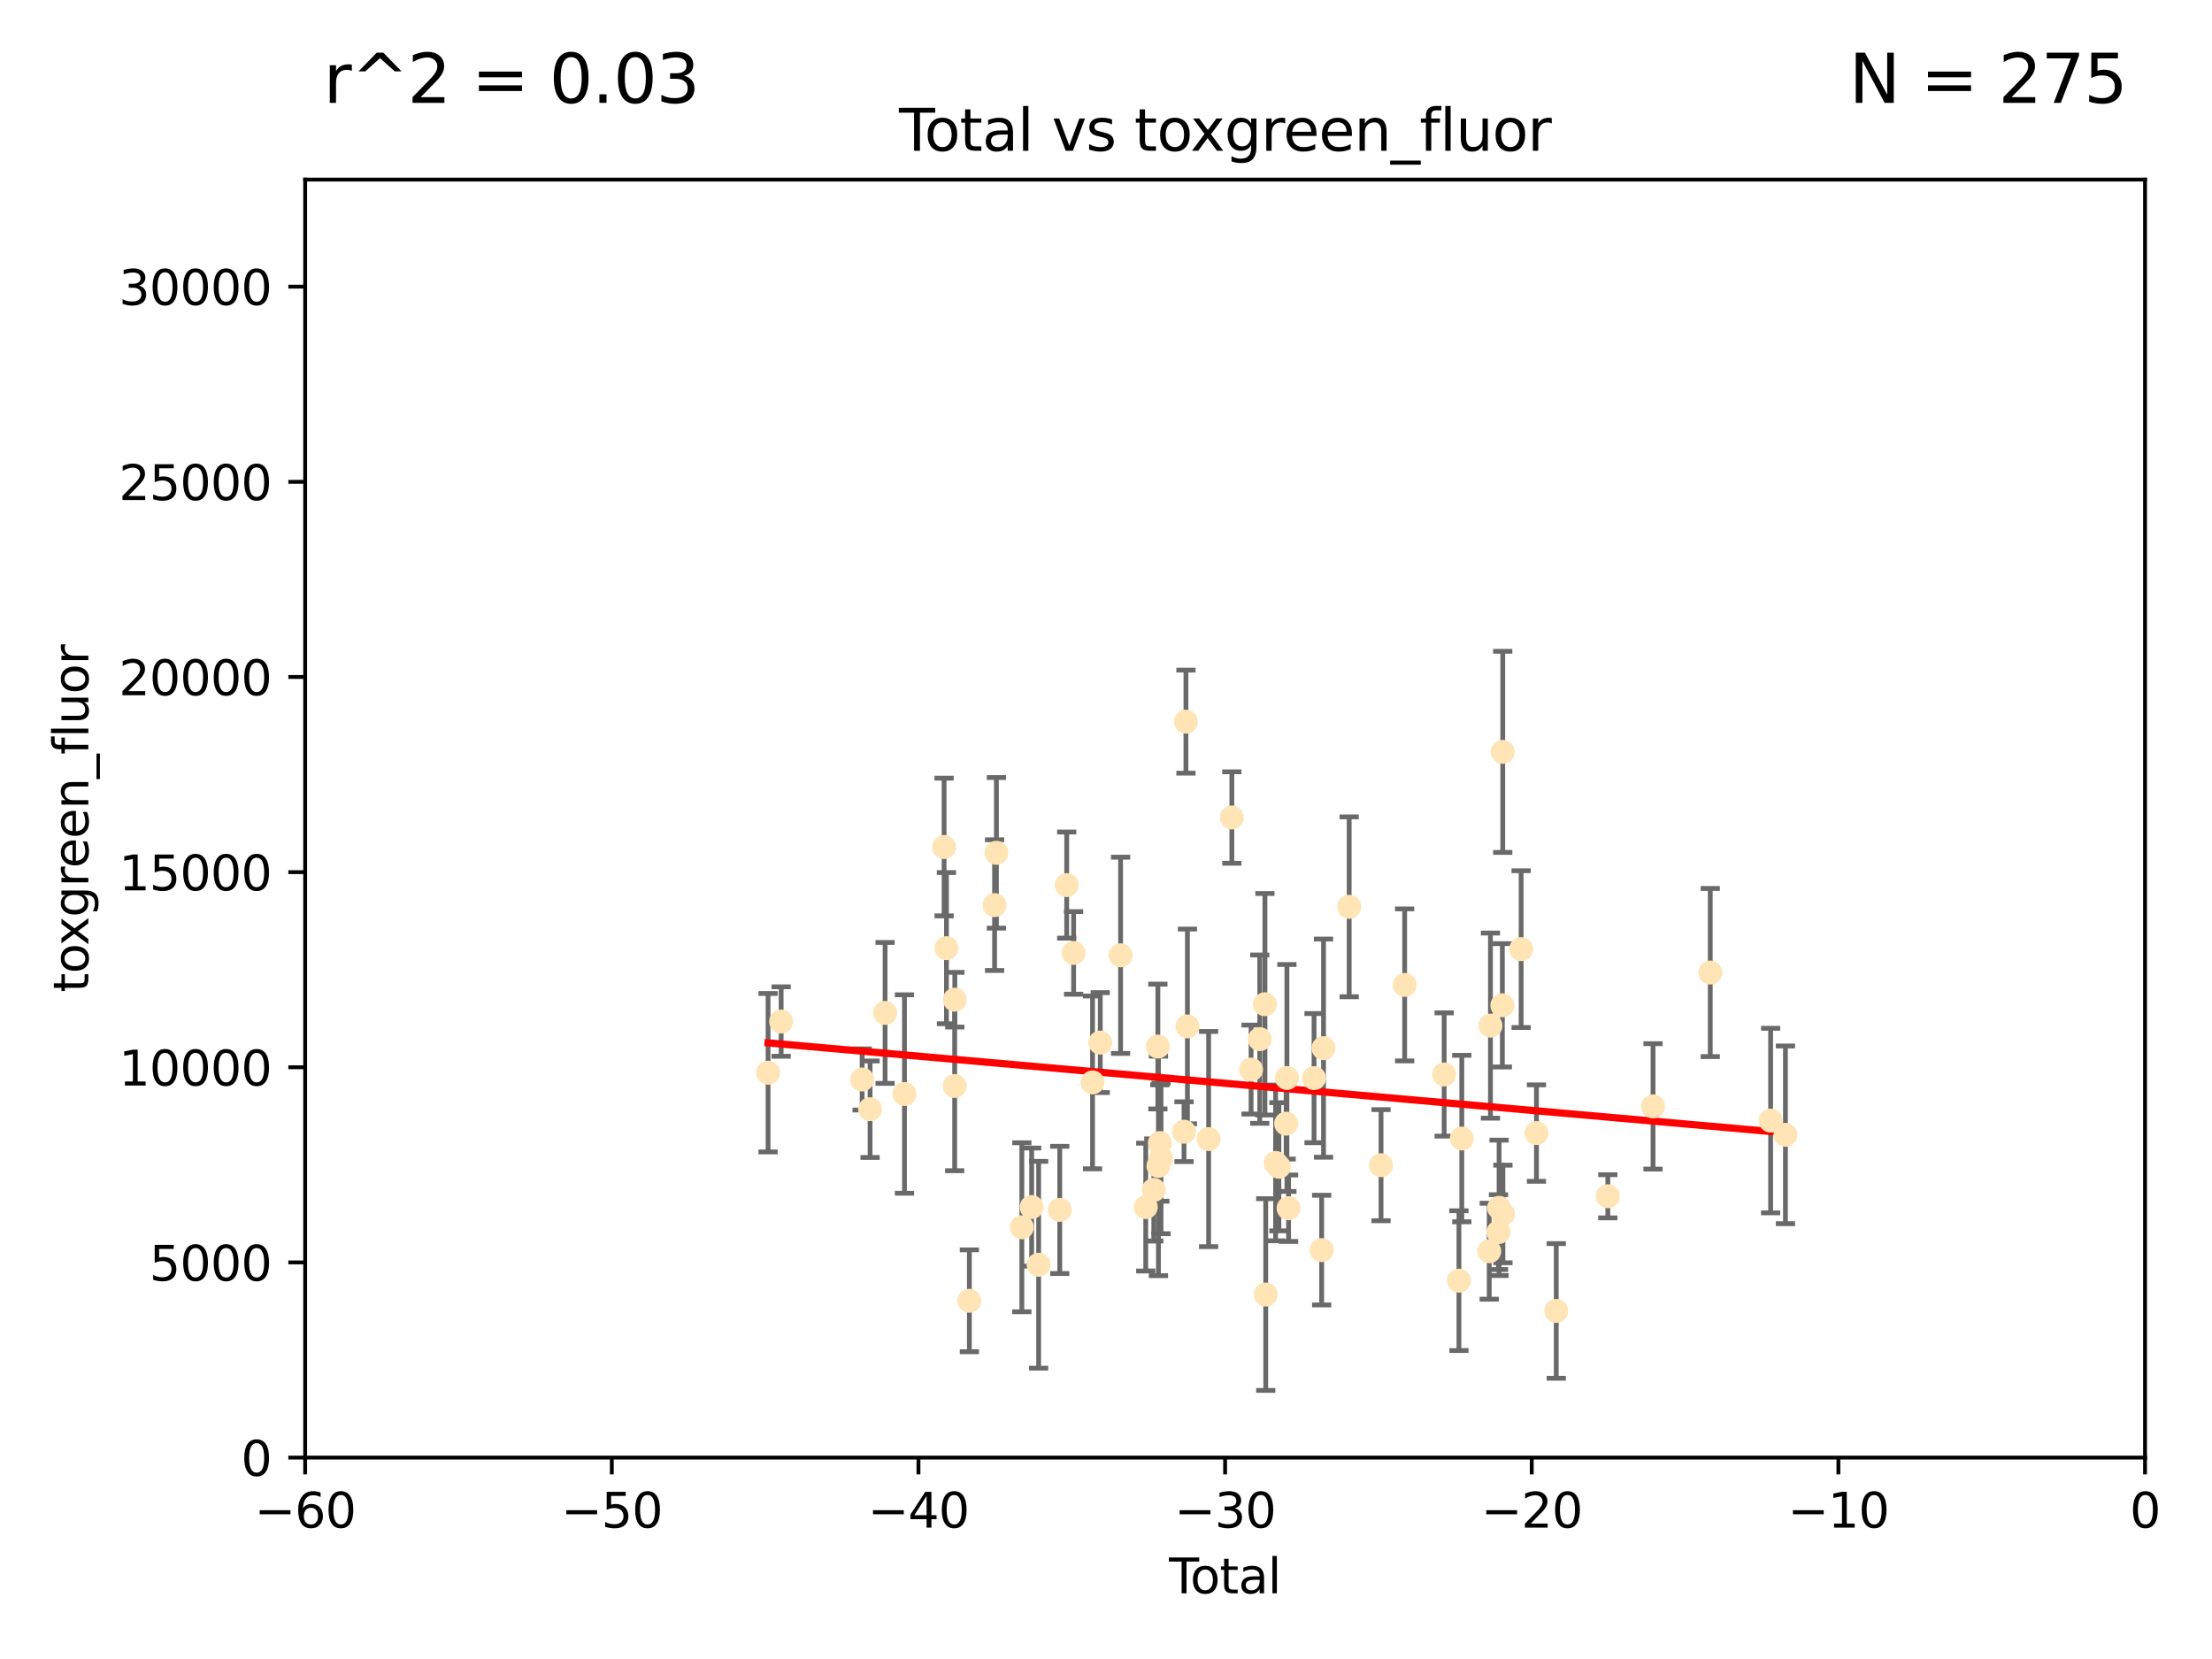 <?xml version="1.0" encoding="utf-8" standalone="no"?>
<!DOCTYPE svg PUBLIC "-//W3C//DTD SVG 1.1//EN"
  "http://www.w3.org/Graphics/SVG/1.1/DTD/svg11.dtd">
<svg xmlns:xlink="http://www.w3.org/1999/xlink" width="460.8pt" height="345.6pt" viewBox="0 0 460.8 345.6" xmlns="http://www.w3.org/2000/svg" version="1.1">
 <defs>
  <style type="text/css">*{stroke-linejoin: round; stroke-linecap: butt}</style>
 </defs>
 <g id="figure_1">
  <g id="patch_1">
   <path d="M 0 345.6 
L 460.8 345.6 
L 460.8 0 
L 0 0 
z
" style="fill: #ffffff"/>
  </g>
  <g id="axes_1">
   <g id="patch_2">
    <path d="M 63.571 303.64 
L 446.85 303.64 
L 446.85 37.411 
L 63.571 37.411 
z
" style="fill: #ffffff"/>
   </g>
   <g id="PathCollection_1">
    <defs>
     <path id="m9a454364c9" d="M 0 1.118 
C 0.297 1.118 0.581 1 0.791 0.791 
C 1 0.581 1.118 0.297 1.118 0 
C 1.118 -0.297 1 -0.581 0.791 -0.791 
C 0.581 -1 0.297 -1.118 0 -1.118 
C -0.297 -1.118 -0.581 -1 -0.791 -0.791 
C -1 -0.581 -1.118 -0.297 -1.118 0 
C -1.118 0.297 -1 0.581 -0.791 0.791 
C -0.581 1 -0.297 1.118 0 1.118 
z
" style="stroke: #ffe4b5"/>
    </defs>
    <g clip-path="url(#pc1eced919c)">
     <use xlink:href="#m9a454364c9" x="160.002" y="223.464" style="fill: #ffe4b5; stroke: #ffe4b5"/>
     <use xlink:href="#m9a454364c9" x="162.724" y="212.802" style="fill: #ffe4b5; stroke: #ffe4b5"/>
     <use xlink:href="#m9a454364c9" x="179.601" y="224.873" style="fill: #ffe4b5; stroke: #ffe4b5"/>
     <use xlink:href="#m9a454364c9" x="181.253" y="231.067" style="fill: #ffe4b5; stroke: #ffe4b5"/>
     <use xlink:href="#m9a454364c9" x="184.378" y="211.01" style="fill: #ffe4b5; stroke: #ffe4b5"/>
     <use xlink:href="#m9a454364c9" x="188.417" y="227.903" style="fill: #ffe4b5; stroke: #ffe4b5"/>
     <use xlink:href="#m9a454364c9" x="196.674" y="176.45" style="fill: #ffe4b5; stroke: #ffe4b5"/>
     <use xlink:href="#m9a454364c9" x="197.163" y="197.518" style="fill: #ffe4b5; stroke: #ffe4b5"/>
     <use xlink:href="#m9a454364c9" x="198.878" y="226.23" style="fill: #ffe4b5; stroke: #ffe4b5"/>
     <use xlink:href="#m9a454364c9" x="198.906" y="208.258" style="fill: #ffe4b5; stroke: #ffe4b5"/>
     <use xlink:href="#m9a454364c9" x="201.939" y="270.979" style="fill: #ffe4b5; stroke: #ffe4b5"/>
     <use xlink:href="#m9a454364c9" x="207.192" y="188.554" style="fill: #ffe4b5; stroke: #ffe4b5"/>
     <use xlink:href="#m9a454364c9" x="207.569" y="177.661" style="fill: #ffe4b5; stroke: #ffe4b5"/>
     <use xlink:href="#m9a454364c9" x="212.869" y="255.665" style="fill: #ffe4b5; stroke: #ffe4b5"/>
     <use xlink:href="#m9a454364c9" x="214.913" y="251.455" style="fill: #ffe4b5; stroke: #ffe4b5"/>
     <use xlink:href="#m9a454364c9" x="216.367" y="263.475" style="fill: #ffe4b5; stroke: #ffe4b5"/>
     <use xlink:href="#m9a454364c9" x="220.765" y="252.047" style="fill: #ffe4b5; stroke: #ffe4b5"/>
     <use xlink:href="#m9a454364c9" x="222.214" y="184.376" style="fill: #ffe4b5; stroke: #ffe4b5"/>
     <use xlink:href="#m9a454364c9" x="223.651" y="198.51" style="fill: #ffe4b5; stroke: #ffe4b5"/>
     <use xlink:href="#m9a454364c9" x="227.595" y="225.488" style="fill: #ffe4b5; stroke: #ffe4b5"/>
     <use xlink:href="#m9a454364c9" x="229.203" y="217.195" style="fill: #ffe4b5; stroke: #ffe4b5"/>
     <use xlink:href="#m9a454364c9" x="233.44" y="199.008" style="fill: #ffe4b5; stroke: #ffe4b5"/>
     <use xlink:href="#m9a454364c9" x="238.681" y="251.458" style="fill: #ffe4b5; stroke: #ffe4b5"/>
     <use xlink:href="#m9a454364c9" x="240.358" y="247.882" style="fill: #ffe4b5; stroke: #ffe4b5"/>
     <use xlink:href="#m9a454364c9" x="241.206" y="218.013" style="fill: #ffe4b5; stroke: #ffe4b5"/>
     <use xlink:href="#m9a454364c9" x="241.324" y="242.885" style="fill: #ffe4b5; stroke: #ffe4b5"/>
     <use xlink:href="#m9a454364c9" x="241.618" y="238.115" style="fill: #ffe4b5; stroke: #ffe4b5"/>
     <use xlink:href="#m9a454364c9" x="241.865" y="241.324" style="fill: #ffe4b5; stroke: #ffe4b5"/>
     <use xlink:href="#m9a454364c9" x="246.654" y="235.752" style="fill: #ffe4b5; stroke: #ffe4b5"/>
     <use xlink:href="#m9a454364c9" x="247.053" y="150.334" style="fill: #ffe4b5; stroke: #ffe4b5"/>
     <use xlink:href="#m9a454364c9" x="247.364" y="213.825" style="fill: #ffe4b5; stroke: #ffe4b5"/>
     <use xlink:href="#m9a454364c9" x="251.778" y="237.288" style="fill: #ffe4b5; stroke: #ffe4b5"/>
     <use xlink:href="#m9a454364c9" x="256.617" y="170.305" style="fill: #ffe4b5; stroke: #ffe4b5"/>
     <use xlink:href="#m9a454364c9" x="260.621" y="222.809" style="fill: #ffe4b5; stroke: #ffe4b5"/>
     <use xlink:href="#m9a454364c9" x="262.43" y="216.473" style="fill: #ffe4b5; stroke: #ffe4b5"/>
     <use xlink:href="#m9a454364c9" x="263.506" y="209.201" style="fill: #ffe4b5; stroke: #ffe4b5"/>
     <use xlink:href="#m9a454364c9" x="263.676" y="269.678" style="fill: #ffe4b5; stroke: #ffe4b5"/>
     <use xlink:href="#m9a454364c9" x="265.731" y="242.263" style="fill: #ffe4b5; stroke: #ffe4b5"/>
     <use xlink:href="#m9a454364c9" x="266.421" y="243.055" style="fill: #ffe4b5; stroke: #ffe4b5"/>
     <use xlink:href="#m9a454364c9" x="267.925" y="234.075" style="fill: #ffe4b5; stroke: #ffe4b5"/>
     <use xlink:href="#m9a454364c9" x="268.086" y="224.564" style="fill: #ffe4b5; stroke: #ffe4b5"/>
     <use xlink:href="#m9a454364c9" x="268.435" y="251.692" style="fill: #ffe4b5; stroke: #ffe4b5"/>
     <use xlink:href="#m9a454364c9" x="273.742" y="224.589" style="fill: #ffe4b5; stroke: #ffe4b5"/>
     <use xlink:href="#m9a454364c9" x="275.327" y="260.418" style="fill: #ffe4b5; stroke: #ffe4b5"/>
     <use xlink:href="#m9a454364c9" x="275.715" y="218.347" style="fill: #ffe4b5; stroke: #ffe4b5"/>
     <use xlink:href="#m9a454364c9" x="281.059" y="188.907" style="fill: #ffe4b5; stroke: #ffe4b5"/>
     <use xlink:href="#m9a454364c9" x="287.692" y="242.731" style="fill: #ffe4b5; stroke: #ffe4b5"/>
     <use xlink:href="#m9a454364c9" x="292.616" y="205.175" style="fill: #ffe4b5; stroke: #ffe4b5"/>
     <use xlink:href="#m9a454364c9" x="300.846" y="223.836" style="fill: #ffe4b5; stroke: #ffe4b5"/>
     <use xlink:href="#m9a454364c9" x="303.925" y="266.787" style="fill: #ffe4b5; stroke: #ffe4b5"/>
     <use xlink:href="#m9a454364c9" x="304.518" y="237.179" style="fill: #ffe4b5; stroke: #ffe4b5"/>
     <use xlink:href="#m9a454364c9" x="310.233" y="260.652" style="fill: #ffe4b5; stroke: #ffe4b5"/>
     <use xlink:href="#m9a454364c9" x="310.488" y="213.654" style="fill: #ffe4b5; stroke: #ffe4b5"/>
     <use xlink:href="#m9a454364c9" x="312.161" y="256.674" style="fill: #ffe4b5; stroke: #ffe4b5"/>
     <use xlink:href="#m9a454364c9" x="312.288" y="251.615" style="fill: #ffe4b5; stroke: #ffe4b5"/>
     <use xlink:href="#m9a454364c9" x="312.969" y="209.421" style="fill: #ffe4b5; stroke: #ffe4b5"/>
     <use xlink:href="#m9a454364c9" x="313.05" y="156.625" style="fill: #ffe4b5; stroke: #ffe4b5"/>
     <use xlink:href="#m9a454364c9" x="313.086" y="252.889" style="fill: #ffe4b5; stroke: #ffe4b5"/>
     <use xlink:href="#m9a454364c9" x="316.88" y="197.723" style="fill: #ffe4b5; stroke: #ffe4b5"/>
     <use xlink:href="#m9a454364c9" x="320.072" y="236.039" style="fill: #ffe4b5; stroke: #ffe4b5"/>
     <use xlink:href="#m9a454364c9" x="324.196" y="273.091" style="fill: #ffe4b5; stroke: #ffe4b5"/>
     <use xlink:href="#m9a454364c9" x="334.94" y="249.204" style="fill: #ffe4b5; stroke: #ffe4b5"/>
     <use xlink:href="#m9a454364c9" x="344.356" y="230.478" style="fill: #ffe4b5; stroke: #ffe4b5"/>
     <use xlink:href="#m9a454364c9" x="356.277" y="202.594" style="fill: #ffe4b5; stroke: #ffe4b5"/>
     <use xlink:href="#m9a454364c9" x="368.855" y="233.435" style="fill: #ffe4b5; stroke: #ffe4b5"/>
     <use xlink:href="#m9a454364c9" x="371.94" y="236.407" style="fill: #ffe4b5; stroke: #ffe4b5"/>
    </g>
   </g>
   <g id="matplotlib.axis_1">
    <g id="xtick_1">
     <g id="line2d_1">
      <defs>
       <path id="mcfa1f723ea" d="M 0 0 
L 0 3.5 
" style="stroke: #000000; stroke-width: 0.8"/>
      </defs>
      <g>
       <use xlink:href="#mcfa1f723ea" x="63.571" y="303.64" style="stroke: #000000; stroke-width: 0.8"/>
      </g>
     </g>
     <g id="text_1">
      <!-- −60 -->
      <g transform="translate(53.019 318.238)scale(0.1 -0.1)">
       <defs>
        <path id="DejaVuSans-2212" d="M 678 2272 
L 4684 2272 
L 4684 1741 
L 678 1741 
L 678 2272 
z
" transform="scale(0.016)"/>
        <path id="DejaVuSans-36" d="M 2113 2584 
Q 1688 2584 1439 2293 
Q 1191 2003 1191 1497 
Q 1191 994 1439 701 
Q 1688 409 2113 409 
Q 2538 409 2786 701 
Q 3034 994 3034 1497 
Q 3034 2003 2786 2293 
Q 2538 2584 2113 2584 
z
M 3366 4563 
L 3366 3988 
Q 3128 4100 2886 4159 
Q 2644 4219 2406 4219 
Q 1781 4219 1451 3797 
Q 1122 3375 1075 2522 
Q 1259 2794 1537 2939 
Q 1816 3084 2150 3084 
Q 2853 3084 3261 2657 
Q 3669 2231 3669 1497 
Q 3669 778 3244 343 
Q 2819 -91 2113 -91 
Q 1303 -91 875 529 
Q 447 1150 447 2328 
Q 447 3434 972 4092 
Q 1497 4750 2381 4750 
Q 2619 4750 2861 4703 
Q 3103 4656 3366 4563 
z
" transform="scale(0.016)"/>
        <path id="DejaVuSans-30" d="M 2034 4250 
Q 1547 4250 1301 3770 
Q 1056 3291 1056 2328 
Q 1056 1369 1301 889 
Q 1547 409 2034 409 
Q 2525 409 2770 889 
Q 3016 1369 3016 2328 
Q 3016 3291 2770 3770 
Q 2525 4250 2034 4250 
z
M 2034 4750 
Q 2819 4750 3233 4129 
Q 3647 3509 3647 2328 
Q 3647 1150 3233 529 
Q 2819 -91 2034 -91 
Q 1250 -91 836 529 
Q 422 1150 422 2328 
Q 422 3509 836 4129 
Q 1250 4750 2034 4750 
z
" transform="scale(0.016)"/>
       </defs>
       <use xlink:href="#DejaVuSans-2212"/>
       <use xlink:href="#DejaVuSans-36" x="83.789"/>
       <use xlink:href="#DejaVuSans-30" x="147.412"/>
      </g>
     </g>
    </g>
    <g id="xtick_2">
     <g id="line2d_2">
      <g>
       <use xlink:href="#mcfa1f723ea" x="127.451" y="303.64" style="stroke: #000000; stroke-width: 0.8"/>
      </g>
     </g>
     <g id="text_2">
      <!-- −50 -->
      <g transform="translate(116.899 318.238)scale(0.1 -0.1)">
       <defs>
        <path id="DejaVuSans-35" d="M 691 4666 
L 3169 4666 
L 3169 4134 
L 1269 4134 
L 1269 2991 
Q 1406 3038 1543 3061 
Q 1681 3084 1819 3084 
Q 2600 3084 3056 2656 
Q 3513 2228 3513 1497 
Q 3513 744 3044 326 
Q 2575 -91 1722 -91 
Q 1428 -91 1123 -41 
Q 819 9 494 109 
L 494 744 
Q 775 591 1075 516 
Q 1375 441 1709 441 
Q 2250 441 2565 725 
Q 2881 1009 2881 1497 
Q 2881 1984 2565 2268 
Q 2250 2553 1709 2553 
Q 1456 2553 1204 2497 
Q 953 2441 691 2322 
L 691 4666 
z
" transform="scale(0.016)"/>
       </defs>
       <use xlink:href="#DejaVuSans-2212"/>
       <use xlink:href="#DejaVuSans-35" x="83.789"/>
       <use xlink:href="#DejaVuSans-30" x="147.412"/>
      </g>
     </g>
    </g>
    <g id="xtick_3">
     <g id="line2d_3">
      <g>
       <use xlink:href="#mcfa1f723ea" x="191.331" y="303.64" style="stroke: #000000; stroke-width: 0.8"/>
      </g>
     </g>
     <g id="text_3">
      <!-- −40 -->
      <g transform="translate(180.778 318.238)scale(0.1 -0.1)">
       <defs>
        <path id="DejaVuSans-34" d="M 2419 4116 
L 825 1625 
L 2419 1625 
L 2419 4116 
z
M 2253 4666 
L 3047 4666 
L 3047 1625 
L 3713 1625 
L 3713 1100 
L 3047 1100 
L 3047 0 
L 2419 0 
L 2419 1100 
L 313 1100 
L 313 1709 
L 2253 4666 
z
" transform="scale(0.016)"/>
       </defs>
       <use xlink:href="#DejaVuSans-2212"/>
       <use xlink:href="#DejaVuSans-34" x="83.789"/>
       <use xlink:href="#DejaVuSans-30" x="147.412"/>
      </g>
     </g>
    </g>
    <g id="xtick_4">
     <g id="line2d_4">
      <g>
       <use xlink:href="#mcfa1f723ea" x="255.211" y="303.64" style="stroke: #000000; stroke-width: 0.8"/>
      </g>
     </g>
     <g id="text_4">
      <!-- −30 -->
      <g transform="translate(244.658 318.238)scale(0.1 -0.1)">
       <defs>
        <path id="DejaVuSans-33" d="M 2597 2516 
Q 3050 2419 3304 2112 
Q 3559 1806 3559 1356 
Q 3559 666 3084 287 
Q 2609 -91 1734 -91 
Q 1441 -91 1130 -33 
Q 819 25 488 141 
L 488 750 
Q 750 597 1062 519 
Q 1375 441 1716 441 
Q 2309 441 2620 675 
Q 2931 909 2931 1356 
Q 2931 1769 2642 2001 
Q 2353 2234 1838 2234 
L 1294 2234 
L 1294 2753 
L 1863 2753 
Q 2328 2753 2575 2939 
Q 2822 3125 2822 3475 
Q 2822 3834 2567 4026 
Q 2313 4219 1838 4219 
Q 1578 4219 1281 4162 
Q 984 4106 628 3988 
L 628 4550 
Q 988 4650 1302 4700 
Q 1616 4750 1894 4750 
Q 2613 4750 3031 4423 
Q 3450 4097 3450 3541 
Q 3450 3153 3228 2886 
Q 3006 2619 2597 2516 
z
" transform="scale(0.016)"/>
       </defs>
       <use xlink:href="#DejaVuSans-2212"/>
       <use xlink:href="#DejaVuSans-33" x="83.789"/>
       <use xlink:href="#DejaVuSans-30" x="147.412"/>
      </g>
     </g>
    </g>
    <g id="xtick_5">
     <g id="line2d_5">
      <g>
       <use xlink:href="#mcfa1f723ea" x="319.09" y="303.64" style="stroke: #000000; stroke-width: 0.8"/>
      </g>
     </g>
     <g id="text_5">
      <!-- −20 -->
      <g transform="translate(308.538 318.238)scale(0.1 -0.1)">
       <defs>
        <path id="DejaVuSans-32" d="M 1228 531 
L 3431 531 
L 3431 0 
L 469 0 
L 469 531 
Q 828 903 1448 1529 
Q 2069 2156 2228 2338 
Q 2531 2678 2651 2914 
Q 2772 3150 2772 3378 
Q 2772 3750 2511 3984 
Q 2250 4219 1831 4219 
Q 1534 4219 1204 4116 
Q 875 4013 500 3803 
L 500 4441 
Q 881 4594 1212 4672 
Q 1544 4750 1819 4750 
Q 2544 4750 2975 4387 
Q 3406 4025 3406 3419 
Q 3406 3131 3298 2873 
Q 3191 2616 2906 2266 
Q 2828 2175 2409 1742 
Q 1991 1309 1228 531 
z
" transform="scale(0.016)"/>
       </defs>
       <use xlink:href="#DejaVuSans-2212"/>
       <use xlink:href="#DejaVuSans-32" x="83.789"/>
       <use xlink:href="#DejaVuSans-30" x="147.412"/>
      </g>
     </g>
    </g>
    <g id="xtick_6">
     <g id="line2d_6">
      <g>
       <use xlink:href="#mcfa1f723ea" x="382.97" y="303.64" style="stroke: #000000; stroke-width: 0.8"/>
      </g>
     </g>
     <g id="text_6">
      <!-- −10 -->
      <g transform="translate(372.418 318.238)scale(0.1 -0.1)">
       <defs>
        <path id="DejaVuSans-31" d="M 794 531 
L 1825 531 
L 1825 4091 
L 703 3866 
L 703 4441 
L 1819 4666 
L 2450 4666 
L 2450 531 
L 3481 531 
L 3481 0 
L 794 0 
L 794 531 
z
" transform="scale(0.016)"/>
       </defs>
       <use xlink:href="#DejaVuSans-2212"/>
       <use xlink:href="#DejaVuSans-31" x="83.789"/>
       <use xlink:href="#DejaVuSans-30" x="147.412"/>
      </g>
     </g>
    </g>
    <g id="xtick_7">
     <g id="line2d_7">
      <g>
       <use xlink:href="#mcfa1f723ea" x="446.85" y="303.64" style="stroke: #000000; stroke-width: 0.8"/>
      </g>
     </g>
     <g id="text_7">
      <!-- 0 -->
      <g transform="translate(443.669 318.238)scale(0.1 -0.1)">
       <use xlink:href="#DejaVuSans-30"/>
      </g>
     </g>
    </g>
    <g id="text_8">
     <!-- Total -->
     <g transform="translate(243.534 331.917)scale(0.1 -0.1)">
      <defs>
       <path id="DejaVuSans-54" d="M -19 4666 
L 3928 4666 
L 3928 4134 
L 2272 4134 
L 2272 0 
L 1638 0 
L 1638 4134 
L -19 4134 
L -19 4666 
z
" transform="scale(0.016)"/>
       <path id="DejaVuSans-6f" d="M 1959 3097 
Q 1497 3097 1228 2736 
Q 959 2375 959 1747 
Q 959 1119 1226 758 
Q 1494 397 1959 397 
Q 2419 397 2687 759 
Q 2956 1122 2956 1747 
Q 2956 2369 2687 2733 
Q 2419 3097 1959 3097 
z
M 1959 3584 
Q 2709 3584 3137 3096 
Q 3566 2609 3566 1747 
Q 3566 888 3137 398 
Q 2709 -91 1959 -91 
Q 1206 -91 779 398 
Q 353 888 353 1747 
Q 353 2609 779 3096 
Q 1206 3584 1959 3584 
z
" transform="scale(0.016)"/>
       <path id="DejaVuSans-74" d="M 1172 4494 
L 1172 3500 
L 2356 3500 
L 2356 3053 
L 1172 3053 
L 1172 1153 
Q 1172 725 1289 603 
Q 1406 481 1766 481 
L 2356 481 
L 2356 0 
L 1766 0 
Q 1100 0 847 248 
Q 594 497 594 1153 
L 594 3053 
L 172 3053 
L 172 3500 
L 594 3500 
L 594 4494 
L 1172 4494 
z
" transform="scale(0.016)"/>
       <path id="DejaVuSans-61" d="M 2194 1759 
Q 1497 1759 1228 1600 
Q 959 1441 959 1056 
Q 959 750 1161 570 
Q 1363 391 1709 391 
Q 2188 391 2477 730 
Q 2766 1069 2766 1631 
L 2766 1759 
L 2194 1759 
z
M 3341 1997 
L 3341 0 
L 2766 0 
L 2766 531 
Q 2569 213 2275 61 
Q 1981 -91 1556 -91 
Q 1019 -91 701 211 
Q 384 513 384 1019 
Q 384 1609 779 1909 
Q 1175 2209 1959 2209 
L 2766 2209 
L 2766 2266 
Q 2766 2663 2505 2880 
Q 2244 3097 1772 3097 
Q 1472 3097 1187 3025 
Q 903 2953 641 2809 
L 641 3341 
Q 956 3463 1253 3523 
Q 1550 3584 1831 3584 
Q 2591 3584 2966 3190 
Q 3341 2797 3341 1997 
z
" transform="scale(0.016)"/>
       <path id="DejaVuSans-6c" d="M 603 4863 
L 1178 4863 
L 1178 0 
L 603 0 
L 603 4863 
z
" transform="scale(0.016)"/>
      </defs>
      <use xlink:href="#DejaVuSans-54"/>
      <use xlink:href="#DejaVuSans-6f" x="44.084"/>
      <use xlink:href="#DejaVuSans-74" x="105.266"/>
      <use xlink:href="#DejaVuSans-61" x="144.475"/>
      <use xlink:href="#DejaVuSans-6c" x="205.754"/>
     </g>
    </g>
   </g>
   <g id="matplotlib.axis_2">
    <g id="ytick_1">
     <g id="line2d_8">
      <defs>
       <path id="m7a7e5aaef1" d="M 0 0 
L -3.5 0 
" style="stroke: #000000; stroke-width: 0.8"/>
      </defs>
      <g>
       <use xlink:href="#m7a7e5aaef1" x="63.571" y="303.64" style="stroke: #000000; stroke-width: 0.8"/>
      </g>
     </g>
     <g id="text_9">
      <!-- 0 -->
      <g transform="translate(50.209 307.439)scale(0.1 -0.1)">
       <use xlink:href="#DejaVuSans-30"/>
      </g>
     </g>
    </g>
    <g id="ytick_2">
     <g id="line2d_9">
      <g>
       <use xlink:href="#m7a7e5aaef1" x="63.571" y="262.986" style="stroke: #000000; stroke-width: 0.8"/>
      </g>
     </g>
     <g id="text_10">
      <!-- 5000 -->
      <g transform="translate(31.121 266.786)scale(0.1 -0.1)">
       <use xlink:href="#DejaVuSans-35"/>
       <use xlink:href="#DejaVuSans-30" x="63.623"/>
       <use xlink:href="#DejaVuSans-30" x="127.246"/>
       <use xlink:href="#DejaVuSans-30" x="190.869"/>
      </g>
     </g>
    </g>
    <g id="ytick_3">
     <g id="line2d_10">
      <g>
       <use xlink:href="#m7a7e5aaef1" x="63.571" y="222.333" style="stroke: #000000; stroke-width: 0.8"/>
      </g>
     </g>
     <g id="text_11">
      <!-- 10000 -->
      <g transform="translate(24.759 226.132)scale(0.1 -0.1)">
       <use xlink:href="#DejaVuSans-31"/>
       <use xlink:href="#DejaVuSans-30" x="63.623"/>
       <use xlink:href="#DejaVuSans-30" x="127.246"/>
       <use xlink:href="#DejaVuSans-30" x="190.869"/>
       <use xlink:href="#DejaVuSans-30" x="254.492"/>
      </g>
     </g>
    </g>
    <g id="ytick_4">
     <g id="line2d_11">
      <g>
       <use xlink:href="#m7a7e5aaef1" x="63.571" y="181.679" style="stroke: #000000; stroke-width: 0.8"/>
      </g>
     </g>
     <g id="text_12">
      <!-- 15000 -->
      <g transform="translate(24.759 185.478)scale(0.1 -0.1)">
       <use xlink:href="#DejaVuSans-31"/>
       <use xlink:href="#DejaVuSans-35" x="63.623"/>
       <use xlink:href="#DejaVuSans-30" x="127.246"/>
       <use xlink:href="#DejaVuSans-30" x="190.869"/>
       <use xlink:href="#DejaVuSans-30" x="254.492"/>
      </g>
     </g>
    </g>
    <g id="ytick_5">
     <g id="line2d_12">
      <g>
       <use xlink:href="#m7a7e5aaef1" x="63.571" y="141.026" style="stroke: #000000; stroke-width: 0.8"/>
      </g>
     </g>
     <g id="text_13">
      <!-- 20000 -->
      <g transform="translate(24.759 144.825)scale(0.1 -0.1)">
       <use xlink:href="#DejaVuSans-32"/>
       <use xlink:href="#DejaVuSans-30" x="63.623"/>
       <use xlink:href="#DejaVuSans-30" x="127.246"/>
       <use xlink:href="#DejaVuSans-30" x="190.869"/>
       <use xlink:href="#DejaVuSans-30" x="254.492"/>
      </g>
     </g>
    </g>
    <g id="ytick_6">
     <g id="line2d_13">
      <g>
       <use xlink:href="#m7a7e5aaef1" x="63.571" y="100.372" style="stroke: #000000; stroke-width: 0.8"/>
      </g>
     </g>
     <g id="text_14">
      <!-- 25000 -->
      <g transform="translate(24.759 104.171)scale(0.1 -0.1)">
       <use xlink:href="#DejaVuSans-32"/>
       <use xlink:href="#DejaVuSans-35" x="63.623"/>
       <use xlink:href="#DejaVuSans-30" x="127.246"/>
       <use xlink:href="#DejaVuSans-30" x="190.869"/>
       <use xlink:href="#DejaVuSans-30" x="254.492"/>
      </g>
     </g>
    </g>
    <g id="ytick_7">
     <g id="line2d_14">
      <g>
       <use xlink:href="#m7a7e5aaef1" x="63.571" y="59.718" style="stroke: #000000; stroke-width: 0.8"/>
      </g>
     </g>
     <g id="text_15">
      <!-- 30000 -->
      <g transform="translate(24.759 63.518)scale(0.1 -0.1)">
       <use xlink:href="#DejaVuSans-33"/>
       <use xlink:href="#DejaVuSans-30" x="63.623"/>
       <use xlink:href="#DejaVuSans-30" x="127.246"/>
       <use xlink:href="#DejaVuSans-30" x="190.869"/>
       <use xlink:href="#DejaVuSans-30" x="254.492"/>
      </g>
     </g>
    </g>
    <g id="text_16">
     <!-- toxgreen_fluor -->
     <g transform="translate(18.401 206.72)rotate(-90)scale(0.1 -0.1)">
      <defs>
       <path id="DejaVuSans-78" d="M 3513 3500 
L 2247 1797 
L 3578 0 
L 2900 0 
L 1881 1375 
L 863 0 
L 184 0 
L 1544 1831 
L 300 3500 
L 978 3500 
L 1906 2253 
L 2834 3500 
L 3513 3500 
z
" transform="scale(0.016)"/>
       <path id="DejaVuSans-67" d="M 2906 1791 
Q 2906 2416 2648 2759 
Q 2391 3103 1925 3103 
Q 1463 3103 1205 2759 
Q 947 2416 947 1791 
Q 947 1169 1205 825 
Q 1463 481 1925 481 
Q 2391 481 2648 825 
Q 2906 1169 2906 1791 
z
M 3481 434 
Q 3481 -459 3084 -895 
Q 2688 -1331 1869 -1331 
Q 1566 -1331 1297 -1286 
Q 1028 -1241 775 -1147 
L 775 -588 
Q 1028 -725 1275 -790 
Q 1522 -856 1778 -856 
Q 2344 -856 2625 -561 
Q 2906 -266 2906 331 
L 2906 616 
Q 2728 306 2450 153 
Q 2172 0 1784 0 
Q 1141 0 747 490 
Q 353 981 353 1791 
Q 353 2603 747 3093 
Q 1141 3584 1784 3584 
Q 2172 3584 2450 3431 
Q 2728 3278 2906 2969 
L 2906 3500 
L 3481 3500 
L 3481 434 
z
" transform="scale(0.016)"/>
       <path id="DejaVuSans-72" d="M 2631 2963 
Q 2534 3019 2420 3045 
Q 2306 3072 2169 3072 
Q 1681 3072 1420 2755 
Q 1159 2438 1159 1844 
L 1159 0 
L 581 0 
L 581 3500 
L 1159 3500 
L 1159 2956 
Q 1341 3275 1631 3429 
Q 1922 3584 2338 3584 
Q 2397 3584 2469 3576 
Q 2541 3569 2628 3553 
L 2631 2963 
z
" transform="scale(0.016)"/>
       <path id="DejaVuSans-65" d="M 3597 1894 
L 3597 1613 
L 953 1613 
Q 991 1019 1311 708 
Q 1631 397 2203 397 
Q 2534 397 2845 478 
Q 3156 559 3463 722 
L 3463 178 
Q 3153 47 2828 -22 
Q 2503 -91 2169 -91 
Q 1331 -91 842 396 
Q 353 884 353 1716 
Q 353 2575 817 3079 
Q 1281 3584 2069 3584 
Q 2775 3584 3186 3129 
Q 3597 2675 3597 1894 
z
M 3022 2063 
Q 3016 2534 2758 2815 
Q 2500 3097 2075 3097 
Q 1594 3097 1305 2825 
Q 1016 2553 972 2059 
L 3022 2063 
z
" transform="scale(0.016)"/>
       <path id="DejaVuSans-6e" d="M 3513 2113 
L 3513 0 
L 2938 0 
L 2938 2094 
Q 2938 2591 2744 2837 
Q 2550 3084 2163 3084 
Q 1697 3084 1428 2787 
Q 1159 2491 1159 1978 
L 1159 0 
L 581 0 
L 581 3500 
L 1159 3500 
L 1159 2956 
Q 1366 3272 1645 3428 
Q 1925 3584 2291 3584 
Q 2894 3584 3203 3211 
Q 3513 2838 3513 2113 
z
" transform="scale(0.016)"/>
       <path id="DejaVuSans-5f" d="M 3263 -1063 
L 3263 -1509 
L -63 -1509 
L -63 -1063 
L 3263 -1063 
z
" transform="scale(0.016)"/>
       <path id="DejaVuSans-66" d="M 2375 4863 
L 2375 4384 
L 1825 4384 
Q 1516 4384 1395 4259 
Q 1275 4134 1275 3809 
L 1275 3500 
L 2222 3500 
L 2222 3053 
L 1275 3053 
L 1275 0 
L 697 0 
L 697 3053 
L 147 3053 
L 147 3500 
L 697 3500 
L 697 3744 
Q 697 4328 969 4595 
Q 1241 4863 1831 4863 
L 2375 4863 
z
" transform="scale(0.016)"/>
       <path id="DejaVuSans-75" d="M 544 1381 
L 544 3500 
L 1119 3500 
L 1119 1403 
Q 1119 906 1312 657 
Q 1506 409 1894 409 
Q 2359 409 2629 706 
Q 2900 1003 2900 1516 
L 2900 3500 
L 3475 3500 
L 3475 0 
L 2900 0 
L 2900 538 
Q 2691 219 2414 64 
Q 2138 -91 1772 -91 
Q 1169 -91 856 284 
Q 544 659 544 1381 
z
M 1991 3584 
L 1991 3584 
z
" transform="scale(0.016)"/>
      </defs>
      <use xlink:href="#DejaVuSans-74"/>
      <use xlink:href="#DejaVuSans-6f" x="39.209"/>
      <use xlink:href="#DejaVuSans-78" x="97.266"/>
      <use xlink:href="#DejaVuSans-67" x="156.445"/>
      <use xlink:href="#DejaVuSans-72" x="219.922"/>
      <use xlink:href="#DejaVuSans-65" x="258.785"/>
      <use xlink:href="#DejaVuSans-65" x="320.309"/>
      <use xlink:href="#DejaVuSans-6e" x="381.832"/>
      <use xlink:href="#DejaVuSans-5f" x="445.211"/>
      <use xlink:href="#DejaVuSans-66" x="495.211"/>
      <use xlink:href="#DejaVuSans-6c" x="530.416"/>
      <use xlink:href="#DejaVuSans-75" x="558.199"/>
      <use xlink:href="#DejaVuSans-6f" x="621.578"/>
      <use xlink:href="#DejaVuSans-72" x="682.76"/>
     </g>
    </g>
   </g>
   <g id="LineCollection_1">
    <path d="M 160.002 239.967 
L 160.002 206.961 
" clip-path="url(#pc1eced919c)" style="fill: none; stroke: #696969"/>
    <path d="M 162.724 220.032 
L 162.724 205.573 
" clip-path="url(#pc1eced919c)" style="fill: none; stroke: #696969"/>
    <path d="M 179.601 231.243 
L 179.601 218.504 
" clip-path="url(#pc1eced919c)" style="fill: none; stroke: #696969"/>
    <path d="M 181.253 241.119 
L 181.253 221.015 
" clip-path="url(#pc1eced919c)" style="fill: none; stroke: #696969"/>
    <path d="M 184.378 225.69 
L 184.378 196.329 
" clip-path="url(#pc1eced919c)" style="fill: none; stroke: #696969"/>
    <path d="M 188.417 248.569 
L 188.417 207.238 
" clip-path="url(#pc1eced919c)" style="fill: none; stroke: #696969"/>
    <path d="M 196.674 190.796 
L 196.674 162.103 
" clip-path="url(#pc1eced919c)" style="fill: none; stroke: #696969"/>
    <path d="M 197.163 213.263 
L 197.163 181.773 
" clip-path="url(#pc1eced919c)" style="fill: none; stroke: #696969"/>
    <path d="M 198.878 243.88 
L 198.878 208.581 
" clip-path="url(#pc1eced919c)" style="fill: none; stroke: #696969"/>
    <path d="M 198.906 213.953 
L 198.906 202.562 
" clip-path="url(#pc1eced919c)" style="fill: none; stroke: #696969"/>
    <path d="M 201.939 281.591 
L 201.939 260.367 
" clip-path="url(#pc1eced919c)" style="fill: none; stroke: #696969"/>
    <path d="M 207.192 202.169 
L 207.192 174.94 
" clip-path="url(#pc1eced919c)" style="fill: none; stroke: #696969"/>
    <path d="M 207.569 193.349 
L 207.569 161.973 
" clip-path="url(#pc1eced919c)" style="fill: none; stroke: #696969"/>
    <path d="M 212.869 273.27 
L 212.869 238.061 
" clip-path="url(#pc1eced919c)" style="fill: none; stroke: #696969"/>
    <path d="M 214.913 263.752 
L 214.913 239.159 
" clip-path="url(#pc1eced919c)" style="fill: none; stroke: #696969"/>
    <path d="M 216.367 285.018 
L 216.367 241.932 
" clip-path="url(#pc1eced919c)" style="fill: none; stroke: #696969"/>
    <path d="M 220.765 265.298 
L 220.765 238.796 
" clip-path="url(#pc1eced919c)" style="fill: none; stroke: #696969"/>
    <path d="M 222.214 195.428 
L 222.214 173.323 
" clip-path="url(#pc1eced919c)" style="fill: none; stroke: #696969"/>
    <path d="M 223.651 207.112 
L 223.651 189.909 
" clip-path="url(#pc1eced919c)" style="fill: none; stroke: #696969"/>
    <path d="M 227.595 243.487 
L 227.595 207.489 
" clip-path="url(#pc1eced919c)" style="fill: none; stroke: #696969"/>
    <path d="M 229.203 227.605 
L 229.203 206.784 
" clip-path="url(#pc1eced919c)" style="fill: none; stroke: #696969"/>
    <path d="M 233.44 219.445 
L 233.44 178.571 
" clip-path="url(#pc1eced919c)" style="fill: none; stroke: #696969"/>
    <path d="M 238.681 264.768 
L 238.681 238.148 
" clip-path="url(#pc1eced919c)" style="fill: none; stroke: #696969"/>
    <path d="M 240.358 258.528 
L 240.358 237.236 
" clip-path="url(#pc1eced919c)" style="fill: none; stroke: #696969"/>
    <path d="M 241.206 231.015 
L 241.206 205.011 
" clip-path="url(#pc1eced919c)" style="fill: none; stroke: #696969"/>
    <path d="M 241.324 265.745 
L 241.324 220.025 
" clip-path="url(#pc1eced919c)" style="fill: none; stroke: #696969"/>
    <path d="M 241.618 250.233 
L 241.618 225.998 
" clip-path="url(#pc1eced919c)" style="fill: none; stroke: #696969"/>
    <path d="M 241.865 257.002 
L 241.865 225.646 
" clip-path="url(#pc1eced919c)" style="fill: none; stroke: #696969"/>
    <path d="M 246.654 241.982 
L 246.654 229.521 
" clip-path="url(#pc1eced919c)" style="fill: none; stroke: #696969"/>
    <path d="M 247.053 161.068 
L 247.053 139.6 
" clip-path="url(#pc1eced919c)" style="fill: none; stroke: #696969"/>
    <path d="M 247.364 234.106 
L 247.364 193.545 
" clip-path="url(#pc1eced919c)" style="fill: none; stroke: #696969"/>
    <path d="M 251.778 259.699 
L 251.778 214.876 
" clip-path="url(#pc1eced919c)" style="fill: none; stroke: #696969"/>
    <path d="M 256.617 179.827 
L 256.617 160.782 
" clip-path="url(#pc1eced919c)" style="fill: none; stroke: #696969"/>
    <path d="M 260.621 232.071 
L 260.621 213.548 
" clip-path="url(#pc1eced919c)" style="fill: none; stroke: #696969"/>
    <path d="M 262.43 234.008 
L 262.43 198.938 
" clip-path="url(#pc1eced919c)" style="fill: none; stroke: #696969"/>
    <path d="M 263.506 232.272 
L 263.506 186.13 
" clip-path="url(#pc1eced919c)" style="fill: none; stroke: #696969"/>
    <path d="M 263.676 289.643 
L 263.676 249.712 
" clip-path="url(#pc1eced919c)" style="fill: none; stroke: #696969"/>
    <path d="M 265.731 258.487 
L 265.731 226.04 
" clip-path="url(#pc1eced919c)" style="fill: none; stroke: #696969"/>
    <path d="M 266.421 256.404 
L 266.421 229.706 
" clip-path="url(#pc1eced919c)" style="fill: none; stroke: #696969"/>
    <path d="M 267.925 241.454 
L 267.925 226.696 
" clip-path="url(#pc1eced919c)" style="fill: none; stroke: #696969"/>
    <path d="M 268.086 248.198 
L 268.086 200.931 
" clip-path="url(#pc1eced919c)" style="fill: none; stroke: #696969"/>
    <path d="M 268.435 258.613 
L 268.435 244.772 
" clip-path="url(#pc1eced919c)" style="fill: none; stroke: #696969"/>
    <path d="M 273.742 238.042 
L 273.742 211.137 
" clip-path="url(#pc1eced919c)" style="fill: none; stroke: #696969"/>
    <path d="M 275.327 271.844 
L 275.327 248.991 
" clip-path="url(#pc1eced919c)" style="fill: none; stroke: #696969"/>
    <path d="M 275.715 241.072 
L 275.715 195.622 
" clip-path="url(#pc1eced919c)" style="fill: none; stroke: #696969"/>
    <path d="M 281.059 207.643 
L 281.059 170.171 
" clip-path="url(#pc1eced919c)" style="fill: none; stroke: #696969"/>
    <path d="M 287.692 254.304 
L 287.692 231.158 
" clip-path="url(#pc1eced919c)" style="fill: none; stroke: #696969"/>
    <path d="M 292.616 221.006 
L 292.616 189.343 
" clip-path="url(#pc1eced919c)" style="fill: none; stroke: #696969"/>
    <path d="M 300.846 236.674 
L 300.846 210.999 
" clip-path="url(#pc1eced919c)" style="fill: none; stroke: #696969"/>
    <path d="M 303.925 281.343 
L 303.925 252.231 
" clip-path="url(#pc1eced919c)" style="fill: none; stroke: #696969"/>
    <path d="M 304.518 254.521 
L 304.518 219.838 
" clip-path="url(#pc1eced919c)" style="fill: none; stroke: #696969"/>
    <path d="M 310.233 270.642 
L 310.233 250.662 
" clip-path="url(#pc1eced919c)" style="fill: none; stroke: #696969"/>
    <path d="M 310.488 232.935 
L 310.488 194.373 
" clip-path="url(#pc1eced919c)" style="fill: none; stroke: #696969"/>
    <path d="M 312.161 264.469 
L 312.161 248.879 
" clip-path="url(#pc1eced919c)" style="fill: none; stroke: #696969"/>
    <path d="M 312.288 265.717 
L 312.288 237.512 
" clip-path="url(#pc1eced919c)" style="fill: none; stroke: #696969"/>
    <path d="M 312.969 222.268 
L 312.969 196.574 
" clip-path="url(#pc1eced919c)" style="fill: none; stroke: #696969"/>
    <path d="M 313.05 177.572 
L 313.05 135.679 
" clip-path="url(#pc1eced919c)" style="fill: none; stroke: #696969"/>
    <path d="M 313.086 263.053 
L 313.086 242.725 
" clip-path="url(#pc1eced919c)" style="fill: none; stroke: #696969"/>
    <path d="M 316.88 214.054 
L 316.88 181.392 
" clip-path="url(#pc1eced919c)" style="fill: none; stroke: #696969"/>
    <path d="M 320.072 246.086 
L 320.072 225.992 
" clip-path="url(#pc1eced919c)" style="fill: none; stroke: #696969"/>
    <path d="M 324.196 287.119 
L 324.196 259.063 
" clip-path="url(#pc1eced919c)" style="fill: none; stroke: #696969"/>
    <path d="M 334.94 253.701 
L 334.94 244.707 
" clip-path="url(#pc1eced919c)" style="fill: none; stroke: #696969"/>
    <path d="M 344.356 243.539 
L 344.356 217.416 
" clip-path="url(#pc1eced919c)" style="fill: none; stroke: #696969"/>
    <path d="M 356.277 220.108 
L 356.277 185.08 
" clip-path="url(#pc1eced919c)" style="fill: none; stroke: #696969"/>
    <path d="M 368.855 252.656 
L 368.855 214.213 
" clip-path="url(#pc1eced919c)" style="fill: none; stroke: #696969"/>
    <path d="M 371.94 254.916 
L 371.94 217.898 
" clip-path="url(#pc1eced919c)" style="fill: none; stroke: #696969"/>
   </g>
   <g id="line2d_15">
    <defs>
     <path id="mdb1bf1863e" d="M 2 0 
L -2 -0 
" style="stroke: #696969"/>
    </defs>
    <g clip-path="url(#pc1eced919c)">
     <use xlink:href="#mdb1bf1863e" x="160.002" y="239.967" style="fill: #696969; stroke: #696969"/>
     <use xlink:href="#mdb1bf1863e" x="162.724" y="220.032" style="fill: #696969; stroke: #696969"/>
     <use xlink:href="#mdb1bf1863e" x="179.601" y="231.243" style="fill: #696969; stroke: #696969"/>
     <use xlink:href="#mdb1bf1863e" x="181.253" y="241.119" style="fill: #696969; stroke: #696969"/>
     <use xlink:href="#mdb1bf1863e" x="184.378" y="225.69" style="fill: #696969; stroke: #696969"/>
     <use xlink:href="#mdb1bf1863e" x="188.417" y="248.569" style="fill: #696969; stroke: #696969"/>
     <use xlink:href="#mdb1bf1863e" x="196.674" y="190.796" style="fill: #696969; stroke: #696969"/>
     <use xlink:href="#mdb1bf1863e" x="197.163" y="213.263" style="fill: #696969; stroke: #696969"/>
     <use xlink:href="#mdb1bf1863e" x="198.878" y="243.88" style="fill: #696969; stroke: #696969"/>
     <use xlink:href="#mdb1bf1863e" x="198.906" y="213.953" style="fill: #696969; stroke: #696969"/>
     <use xlink:href="#mdb1bf1863e" x="201.939" y="281.591" style="fill: #696969; stroke: #696969"/>
     <use xlink:href="#mdb1bf1863e" x="207.192" y="202.169" style="fill: #696969; stroke: #696969"/>
     <use xlink:href="#mdb1bf1863e" x="207.569" y="193.349" style="fill: #696969; stroke: #696969"/>
     <use xlink:href="#mdb1bf1863e" x="212.869" y="273.27" style="fill: #696969; stroke: #696969"/>
     <use xlink:href="#mdb1bf1863e" x="214.913" y="263.752" style="fill: #696969; stroke: #696969"/>
     <use xlink:href="#mdb1bf1863e" x="216.367" y="285.018" style="fill: #696969; stroke: #696969"/>
     <use xlink:href="#mdb1bf1863e" x="220.765" y="265.298" style="fill: #696969; stroke: #696969"/>
     <use xlink:href="#mdb1bf1863e" x="222.214" y="195.428" style="fill: #696969; stroke: #696969"/>
     <use xlink:href="#mdb1bf1863e" x="223.651" y="207.112" style="fill: #696969; stroke: #696969"/>
     <use xlink:href="#mdb1bf1863e" x="227.595" y="243.487" style="fill: #696969; stroke: #696969"/>
     <use xlink:href="#mdb1bf1863e" x="229.203" y="227.605" style="fill: #696969; stroke: #696969"/>
     <use xlink:href="#mdb1bf1863e" x="233.44" y="219.445" style="fill: #696969; stroke: #696969"/>
     <use xlink:href="#mdb1bf1863e" x="238.681" y="264.768" style="fill: #696969; stroke: #696969"/>
     <use xlink:href="#mdb1bf1863e" x="240.358" y="258.528" style="fill: #696969; stroke: #696969"/>
     <use xlink:href="#mdb1bf1863e" x="241.206" y="231.015" style="fill: #696969; stroke: #696969"/>
     <use xlink:href="#mdb1bf1863e" x="241.324" y="265.745" style="fill: #696969; stroke: #696969"/>
     <use xlink:href="#mdb1bf1863e" x="241.618" y="250.233" style="fill: #696969; stroke: #696969"/>
     <use xlink:href="#mdb1bf1863e" x="241.865" y="257.002" style="fill: #696969; stroke: #696969"/>
     <use xlink:href="#mdb1bf1863e" x="246.654" y="241.982" style="fill: #696969; stroke: #696969"/>
     <use xlink:href="#mdb1bf1863e" x="247.053" y="161.068" style="fill: #696969; stroke: #696969"/>
     <use xlink:href="#mdb1bf1863e" x="247.364" y="234.106" style="fill: #696969; stroke: #696969"/>
     <use xlink:href="#mdb1bf1863e" x="251.778" y="259.699" style="fill: #696969; stroke: #696969"/>
     <use xlink:href="#mdb1bf1863e" x="256.617" y="179.827" style="fill: #696969; stroke: #696969"/>
     <use xlink:href="#mdb1bf1863e" x="260.621" y="232.071" style="fill: #696969; stroke: #696969"/>
     <use xlink:href="#mdb1bf1863e" x="262.43" y="234.008" style="fill: #696969; stroke: #696969"/>
     <use xlink:href="#mdb1bf1863e" x="263.506" y="232.272" style="fill: #696969; stroke: #696969"/>
     <use xlink:href="#mdb1bf1863e" x="263.676" y="289.643" style="fill: #696969; stroke: #696969"/>
     <use xlink:href="#mdb1bf1863e" x="265.731" y="258.487" style="fill: #696969; stroke: #696969"/>
     <use xlink:href="#mdb1bf1863e" x="266.421" y="256.404" style="fill: #696969; stroke: #696969"/>
     <use xlink:href="#mdb1bf1863e" x="267.925" y="241.454" style="fill: #696969; stroke: #696969"/>
     <use xlink:href="#mdb1bf1863e" x="268.086" y="248.198" style="fill: #696969; stroke: #696969"/>
     <use xlink:href="#mdb1bf1863e" x="268.435" y="258.613" style="fill: #696969; stroke: #696969"/>
     <use xlink:href="#mdb1bf1863e" x="273.742" y="238.042" style="fill: #696969; stroke: #696969"/>
     <use xlink:href="#mdb1bf1863e" x="275.327" y="271.844" style="fill: #696969; stroke: #696969"/>
     <use xlink:href="#mdb1bf1863e" x="275.715" y="241.072" style="fill: #696969; stroke: #696969"/>
     <use xlink:href="#mdb1bf1863e" x="281.059" y="207.643" style="fill: #696969; stroke: #696969"/>
     <use xlink:href="#mdb1bf1863e" x="287.692" y="254.304" style="fill: #696969; stroke: #696969"/>
     <use xlink:href="#mdb1bf1863e" x="292.616" y="221.006" style="fill: #696969; stroke: #696969"/>
     <use xlink:href="#mdb1bf1863e" x="300.846" y="236.674" style="fill: #696969; stroke: #696969"/>
     <use xlink:href="#mdb1bf1863e" x="303.925" y="281.343" style="fill: #696969; stroke: #696969"/>
     <use xlink:href="#mdb1bf1863e" x="304.518" y="254.521" style="fill: #696969; stroke: #696969"/>
     <use xlink:href="#mdb1bf1863e" x="310.233" y="270.642" style="fill: #696969; stroke: #696969"/>
     <use xlink:href="#mdb1bf1863e" x="310.488" y="232.935" style="fill: #696969; stroke: #696969"/>
     <use xlink:href="#mdb1bf1863e" x="312.161" y="264.469" style="fill: #696969; stroke: #696969"/>
     <use xlink:href="#mdb1bf1863e" x="312.288" y="265.717" style="fill: #696969; stroke: #696969"/>
     <use xlink:href="#mdb1bf1863e" x="312.969" y="222.268" style="fill: #696969; stroke: #696969"/>
     <use xlink:href="#mdb1bf1863e" x="313.05" y="177.572" style="fill: #696969; stroke: #696969"/>
     <use xlink:href="#mdb1bf1863e" x="313.086" y="263.053" style="fill: #696969; stroke: #696969"/>
     <use xlink:href="#mdb1bf1863e" x="316.88" y="214.054" style="fill: #696969; stroke: #696969"/>
     <use xlink:href="#mdb1bf1863e" x="320.072" y="246.086" style="fill: #696969; stroke: #696969"/>
     <use xlink:href="#mdb1bf1863e" x="324.196" y="287.119" style="fill: #696969; stroke: #696969"/>
     <use xlink:href="#mdb1bf1863e" x="334.94" y="253.701" style="fill: #696969; stroke: #696969"/>
     <use xlink:href="#mdb1bf1863e" x="344.356" y="243.539" style="fill: #696969; stroke: #696969"/>
     <use xlink:href="#mdb1bf1863e" x="356.277" y="220.108" style="fill: #696969; stroke: #696969"/>
     <use xlink:href="#mdb1bf1863e" x="368.855" y="252.656" style="fill: #696969; stroke: #696969"/>
     <use xlink:href="#mdb1bf1863e" x="371.94" y="254.916" style="fill: #696969; stroke: #696969"/>
    </g>
   </g>
   <g id="line2d_16">
    <g clip-path="url(#pc1eced919c)">
     <use xlink:href="#mdb1bf1863e" x="160.002" y="206.961" style="fill: #696969; stroke: #696969"/>
     <use xlink:href="#mdb1bf1863e" x="162.724" y="205.573" style="fill: #696969; stroke: #696969"/>
     <use xlink:href="#mdb1bf1863e" x="179.601" y="218.504" style="fill: #696969; stroke: #696969"/>
     <use xlink:href="#mdb1bf1863e" x="181.253" y="221.015" style="fill: #696969; stroke: #696969"/>
     <use xlink:href="#mdb1bf1863e" x="184.378" y="196.329" style="fill: #696969; stroke: #696969"/>
     <use xlink:href="#mdb1bf1863e" x="188.417" y="207.238" style="fill: #696969; stroke: #696969"/>
     <use xlink:href="#mdb1bf1863e" x="196.674" y="162.103" style="fill: #696969; stroke: #696969"/>
     <use xlink:href="#mdb1bf1863e" x="197.163" y="181.773" style="fill: #696969; stroke: #696969"/>
     <use xlink:href="#mdb1bf1863e" x="198.878" y="208.581" style="fill: #696969; stroke: #696969"/>
     <use xlink:href="#mdb1bf1863e" x="198.906" y="202.562" style="fill: #696969; stroke: #696969"/>
     <use xlink:href="#mdb1bf1863e" x="201.939" y="260.367" style="fill: #696969; stroke: #696969"/>
     <use xlink:href="#mdb1bf1863e" x="207.192" y="174.94" style="fill: #696969; stroke: #696969"/>
     <use xlink:href="#mdb1bf1863e" x="207.569" y="161.973" style="fill: #696969; stroke: #696969"/>
     <use xlink:href="#mdb1bf1863e" x="212.869" y="238.061" style="fill: #696969; stroke: #696969"/>
     <use xlink:href="#mdb1bf1863e" x="214.913" y="239.159" style="fill: #696969; stroke: #696969"/>
     <use xlink:href="#mdb1bf1863e" x="216.367" y="241.932" style="fill: #696969; stroke: #696969"/>
     <use xlink:href="#mdb1bf1863e" x="220.765" y="238.796" style="fill: #696969; stroke: #696969"/>
     <use xlink:href="#mdb1bf1863e" x="222.214" y="173.323" style="fill: #696969; stroke: #696969"/>
     <use xlink:href="#mdb1bf1863e" x="223.651" y="189.909" style="fill: #696969; stroke: #696969"/>
     <use xlink:href="#mdb1bf1863e" x="227.595" y="207.489" style="fill: #696969; stroke: #696969"/>
     <use xlink:href="#mdb1bf1863e" x="229.203" y="206.784" style="fill: #696969; stroke: #696969"/>
     <use xlink:href="#mdb1bf1863e" x="233.44" y="178.571" style="fill: #696969; stroke: #696969"/>
     <use xlink:href="#mdb1bf1863e" x="238.681" y="238.148" style="fill: #696969; stroke: #696969"/>
     <use xlink:href="#mdb1bf1863e" x="240.358" y="237.236" style="fill: #696969; stroke: #696969"/>
     <use xlink:href="#mdb1bf1863e" x="241.206" y="205.011" style="fill: #696969; stroke: #696969"/>
     <use xlink:href="#mdb1bf1863e" x="241.324" y="220.025" style="fill: #696969; stroke: #696969"/>
     <use xlink:href="#mdb1bf1863e" x="241.618" y="225.998" style="fill: #696969; stroke: #696969"/>
     <use xlink:href="#mdb1bf1863e" x="241.865" y="225.646" style="fill: #696969; stroke: #696969"/>
     <use xlink:href="#mdb1bf1863e" x="246.654" y="229.521" style="fill: #696969; stroke: #696969"/>
     <use xlink:href="#mdb1bf1863e" x="247.053" y="139.6" style="fill: #696969; stroke: #696969"/>
     <use xlink:href="#mdb1bf1863e" x="247.364" y="193.545" style="fill: #696969; stroke: #696969"/>
     <use xlink:href="#mdb1bf1863e" x="251.778" y="214.876" style="fill: #696969; stroke: #696969"/>
     <use xlink:href="#mdb1bf1863e" x="256.617" y="160.782" style="fill: #696969; stroke: #696969"/>
     <use xlink:href="#mdb1bf1863e" x="260.621" y="213.548" style="fill: #696969; stroke: #696969"/>
     <use xlink:href="#mdb1bf1863e" x="262.43" y="198.938" style="fill: #696969; stroke: #696969"/>
     <use xlink:href="#mdb1bf1863e" x="263.506" y="186.13" style="fill: #696969; stroke: #696969"/>
     <use xlink:href="#mdb1bf1863e" x="263.676" y="249.712" style="fill: #696969; stroke: #696969"/>
     <use xlink:href="#mdb1bf1863e" x="265.731" y="226.04" style="fill: #696969; stroke: #696969"/>
     <use xlink:href="#mdb1bf1863e" x="266.421" y="229.706" style="fill: #696969; stroke: #696969"/>
     <use xlink:href="#mdb1bf1863e" x="267.925" y="226.696" style="fill: #696969; stroke: #696969"/>
     <use xlink:href="#mdb1bf1863e" x="268.086" y="200.931" style="fill: #696969; stroke: #696969"/>
     <use xlink:href="#mdb1bf1863e" x="268.435" y="244.772" style="fill: #696969; stroke: #696969"/>
     <use xlink:href="#mdb1bf1863e" x="273.742" y="211.137" style="fill: #696969; stroke: #696969"/>
     <use xlink:href="#mdb1bf1863e" x="275.327" y="248.991" style="fill: #696969; stroke: #696969"/>
     <use xlink:href="#mdb1bf1863e" x="275.715" y="195.622" style="fill: #696969; stroke: #696969"/>
     <use xlink:href="#mdb1bf1863e" x="281.059" y="170.171" style="fill: #696969; stroke: #696969"/>
     <use xlink:href="#mdb1bf1863e" x="287.692" y="231.158" style="fill: #696969; stroke: #696969"/>
     <use xlink:href="#mdb1bf1863e" x="292.616" y="189.343" style="fill: #696969; stroke: #696969"/>
     <use xlink:href="#mdb1bf1863e" x="300.846" y="210.999" style="fill: #696969; stroke: #696969"/>
     <use xlink:href="#mdb1bf1863e" x="303.925" y="252.231" style="fill: #696969; stroke: #696969"/>
     <use xlink:href="#mdb1bf1863e" x="304.518" y="219.838" style="fill: #696969; stroke: #696969"/>
     <use xlink:href="#mdb1bf1863e" x="310.233" y="250.662" style="fill: #696969; stroke: #696969"/>
     <use xlink:href="#mdb1bf1863e" x="310.488" y="194.373" style="fill: #696969; stroke: #696969"/>
     <use xlink:href="#mdb1bf1863e" x="312.161" y="248.879" style="fill: #696969; stroke: #696969"/>
     <use xlink:href="#mdb1bf1863e" x="312.288" y="237.512" style="fill: #696969; stroke: #696969"/>
     <use xlink:href="#mdb1bf1863e" x="312.969" y="196.574" style="fill: #696969; stroke: #696969"/>
     <use xlink:href="#mdb1bf1863e" x="313.05" y="135.679" style="fill: #696969; stroke: #696969"/>
     <use xlink:href="#mdb1bf1863e" x="313.086" y="242.725" style="fill: #696969; stroke: #696969"/>
     <use xlink:href="#mdb1bf1863e" x="316.88" y="181.392" style="fill: #696969; stroke: #696969"/>
     <use xlink:href="#mdb1bf1863e" x="320.072" y="225.992" style="fill: #696969; stroke: #696969"/>
     <use xlink:href="#mdb1bf1863e" x="324.196" y="259.063" style="fill: #696969; stroke: #696969"/>
     <use xlink:href="#mdb1bf1863e" x="334.94" y="244.707" style="fill: #696969; stroke: #696969"/>
     <use xlink:href="#mdb1bf1863e" x="344.356" y="217.416" style="fill: #696969; stroke: #696969"/>
     <use xlink:href="#mdb1bf1863e" x="356.277" y="185.08" style="fill: #696969; stroke: #696969"/>
     <use xlink:href="#mdb1bf1863e" x="368.855" y="214.213" style="fill: #696969; stroke: #696969"/>
     <use xlink:href="#mdb1bf1863e" x="371.94" y="217.898" style="fill: #696969; stroke: #696969"/>
    </g>
   </g>
   <g id="line2d_17">
    <path d="M 160.002 217.249 
L 162.724 217.489 
L 179.601 218.981 
L 181.253 219.127 
L 184.378 219.404 
L 188.417 219.761 
L 196.674 220.491 
L 197.163 220.534 
L 198.878 220.686 
L 198.906 220.688 
L 201.939 220.956 
L 207.192 221.421 
L 207.569 221.454 
L 212.869 221.923 
L 214.913 222.103 
L 216.367 222.232 
L 220.765 222.621 
L 222.214 222.749 
L 223.651 222.876 
L 227.595 223.225 
L 229.203 223.367 
L 233.44 223.741 
L 238.681 224.205 
L 240.358 224.353 
L 241.206 224.428 
L 241.324 224.438 
L 241.618 224.464 
L 241.865 224.486 
L 246.654 224.91 
L 247.053 224.945 
L 247.364 224.972 
L 251.778 225.363 
L 256.617 225.79 
L 260.621 226.145 
L 262.43 226.304 
L 263.506 226.4 
L 263.676 226.415 
L 265.731 226.596 
L 266.421 226.657 
L 267.925 226.79 
L 268.086 226.804 
L 268.435 226.835 
L 273.742 227.305 
L 275.327 227.445 
L 275.715 227.479 
L 281.059 227.951 
L 287.692 228.538 
L 292.616 228.973 
L 300.846 229.701 
L 303.925 229.973 
L 304.518 230.026 
L 310.233 230.531 
L 310.488 230.553 
L 312.161 230.701 
L 312.288 230.713 
L 312.969 230.773 
L 313.05 230.78 
L 313.086 230.783 
L 316.88 231.118 
L 320.072 231.401 
L 324.196 231.765 
L 334.94 232.715 
L 344.356 233.548 
L 356.277 234.602 
L 368.855 235.714 
L 371.94 235.986 
" clip-path="url(#pc1eced919c)" style="fill: none; stroke: #ff0000; stroke-width: 1.5; stroke-linecap: square"/>
   </g>
   <g id="line2d_18">
    <defs>
     <path id="m6f3e12b961" d="M 0 2 
C 0.53 2 1.039 1.789 1.414 1.414 
C 1.789 1.039 2 0.53 2 0 
C 2 -0.53 1.789 -1.039 1.414 -1.414 
C 1.039 -1.789 0.53 -2 0 -2 
C -0.53 -2 -1.039 -1.789 -1.414 -1.414 
C -1.789 -1.039 -2 -0.53 -2 0 
C -2 0.53 -1.789 1.039 -1.414 1.414 
C -1.039 1.789 -0.53 2 0 2 
z
" style="stroke: #ffe4b5"/>
    </defs>
    <g clip-path="url(#pc1eced919c)">
     <use xlink:href="#m6f3e12b961" x="160.002" y="223.464" style="fill: #ffe4b5; stroke: #ffe4b5"/>
     <use xlink:href="#m6f3e12b961" x="162.724" y="212.802" style="fill: #ffe4b5; stroke: #ffe4b5"/>
     <use xlink:href="#m6f3e12b961" x="179.601" y="224.873" style="fill: #ffe4b5; stroke: #ffe4b5"/>
     <use xlink:href="#m6f3e12b961" x="181.253" y="231.067" style="fill: #ffe4b5; stroke: #ffe4b5"/>
     <use xlink:href="#m6f3e12b961" x="184.378" y="211.01" style="fill: #ffe4b5; stroke: #ffe4b5"/>
     <use xlink:href="#m6f3e12b961" x="188.417" y="227.903" style="fill: #ffe4b5; stroke: #ffe4b5"/>
     <use xlink:href="#m6f3e12b961" x="196.674" y="176.45" style="fill: #ffe4b5; stroke: #ffe4b5"/>
     <use xlink:href="#m6f3e12b961" x="197.163" y="197.518" style="fill: #ffe4b5; stroke: #ffe4b5"/>
     <use xlink:href="#m6f3e12b961" x="198.878" y="226.23" style="fill: #ffe4b5; stroke: #ffe4b5"/>
     <use xlink:href="#m6f3e12b961" x="198.906" y="208.258" style="fill: #ffe4b5; stroke: #ffe4b5"/>
     <use xlink:href="#m6f3e12b961" x="201.939" y="270.979" style="fill: #ffe4b5; stroke: #ffe4b5"/>
     <use xlink:href="#m6f3e12b961" x="207.192" y="188.554" style="fill: #ffe4b5; stroke: #ffe4b5"/>
     <use xlink:href="#m6f3e12b961" x="207.569" y="177.661" style="fill: #ffe4b5; stroke: #ffe4b5"/>
     <use xlink:href="#m6f3e12b961" x="212.869" y="255.665" style="fill: #ffe4b5; stroke: #ffe4b5"/>
     <use xlink:href="#m6f3e12b961" x="214.913" y="251.455" style="fill: #ffe4b5; stroke: #ffe4b5"/>
     <use xlink:href="#m6f3e12b961" x="216.367" y="263.475" style="fill: #ffe4b5; stroke: #ffe4b5"/>
     <use xlink:href="#m6f3e12b961" x="220.765" y="252.047" style="fill: #ffe4b5; stroke: #ffe4b5"/>
     <use xlink:href="#m6f3e12b961" x="222.214" y="184.376" style="fill: #ffe4b5; stroke: #ffe4b5"/>
     <use xlink:href="#m6f3e12b961" x="223.651" y="198.51" style="fill: #ffe4b5; stroke: #ffe4b5"/>
     <use xlink:href="#m6f3e12b961" x="227.595" y="225.488" style="fill: #ffe4b5; stroke: #ffe4b5"/>
     <use xlink:href="#m6f3e12b961" x="229.203" y="217.195" style="fill: #ffe4b5; stroke: #ffe4b5"/>
     <use xlink:href="#m6f3e12b961" x="233.44" y="199.008" style="fill: #ffe4b5; stroke: #ffe4b5"/>
     <use xlink:href="#m6f3e12b961" x="238.681" y="251.458" style="fill: #ffe4b5; stroke: #ffe4b5"/>
     <use xlink:href="#m6f3e12b961" x="240.358" y="247.882" style="fill: #ffe4b5; stroke: #ffe4b5"/>
     <use xlink:href="#m6f3e12b961" x="241.206" y="218.013" style="fill: #ffe4b5; stroke: #ffe4b5"/>
     <use xlink:href="#m6f3e12b961" x="241.324" y="242.885" style="fill: #ffe4b5; stroke: #ffe4b5"/>
     <use xlink:href="#m6f3e12b961" x="241.618" y="238.115" style="fill: #ffe4b5; stroke: #ffe4b5"/>
     <use xlink:href="#m6f3e12b961" x="241.865" y="241.324" style="fill: #ffe4b5; stroke: #ffe4b5"/>
     <use xlink:href="#m6f3e12b961" x="246.654" y="235.752" style="fill: #ffe4b5; stroke: #ffe4b5"/>
     <use xlink:href="#m6f3e12b961" x="247.053" y="150.334" style="fill: #ffe4b5; stroke: #ffe4b5"/>
     <use xlink:href="#m6f3e12b961" x="247.364" y="213.825" style="fill: #ffe4b5; stroke: #ffe4b5"/>
     <use xlink:href="#m6f3e12b961" x="251.778" y="237.288" style="fill: #ffe4b5; stroke: #ffe4b5"/>
     <use xlink:href="#m6f3e12b961" x="256.617" y="170.305" style="fill: #ffe4b5; stroke: #ffe4b5"/>
     <use xlink:href="#m6f3e12b961" x="260.621" y="222.809" style="fill: #ffe4b5; stroke: #ffe4b5"/>
     <use xlink:href="#m6f3e12b961" x="262.43" y="216.473" style="fill: #ffe4b5; stroke: #ffe4b5"/>
     <use xlink:href="#m6f3e12b961" x="263.506" y="209.201" style="fill: #ffe4b5; stroke: #ffe4b5"/>
     <use xlink:href="#m6f3e12b961" x="263.676" y="269.678" style="fill: #ffe4b5; stroke: #ffe4b5"/>
     <use xlink:href="#m6f3e12b961" x="265.731" y="242.263" style="fill: #ffe4b5; stroke: #ffe4b5"/>
     <use xlink:href="#m6f3e12b961" x="266.421" y="243.055" style="fill: #ffe4b5; stroke: #ffe4b5"/>
     <use xlink:href="#m6f3e12b961" x="267.925" y="234.075" style="fill: #ffe4b5; stroke: #ffe4b5"/>
     <use xlink:href="#m6f3e12b961" x="268.086" y="224.564" style="fill: #ffe4b5; stroke: #ffe4b5"/>
     <use xlink:href="#m6f3e12b961" x="268.435" y="251.692" style="fill: #ffe4b5; stroke: #ffe4b5"/>
     <use xlink:href="#m6f3e12b961" x="273.742" y="224.589" style="fill: #ffe4b5; stroke: #ffe4b5"/>
     <use xlink:href="#m6f3e12b961" x="275.327" y="260.418" style="fill: #ffe4b5; stroke: #ffe4b5"/>
     <use xlink:href="#m6f3e12b961" x="275.715" y="218.347" style="fill: #ffe4b5; stroke: #ffe4b5"/>
     <use xlink:href="#m6f3e12b961" x="281.059" y="188.907" style="fill: #ffe4b5; stroke: #ffe4b5"/>
     <use xlink:href="#m6f3e12b961" x="287.692" y="242.731" style="fill: #ffe4b5; stroke: #ffe4b5"/>
     <use xlink:href="#m6f3e12b961" x="292.616" y="205.175" style="fill: #ffe4b5; stroke: #ffe4b5"/>
     <use xlink:href="#m6f3e12b961" x="300.846" y="223.836" style="fill: #ffe4b5; stroke: #ffe4b5"/>
     <use xlink:href="#m6f3e12b961" x="303.925" y="266.787" style="fill: #ffe4b5; stroke: #ffe4b5"/>
     <use xlink:href="#m6f3e12b961" x="304.518" y="237.179" style="fill: #ffe4b5; stroke: #ffe4b5"/>
     <use xlink:href="#m6f3e12b961" x="310.233" y="260.652" style="fill: #ffe4b5; stroke: #ffe4b5"/>
     <use xlink:href="#m6f3e12b961" x="310.488" y="213.654" style="fill: #ffe4b5; stroke: #ffe4b5"/>
     <use xlink:href="#m6f3e12b961" x="312.161" y="256.674" style="fill: #ffe4b5; stroke: #ffe4b5"/>
     <use xlink:href="#m6f3e12b961" x="312.288" y="251.615" style="fill: #ffe4b5; stroke: #ffe4b5"/>
     <use xlink:href="#m6f3e12b961" x="312.969" y="209.421" style="fill: #ffe4b5; stroke: #ffe4b5"/>
     <use xlink:href="#m6f3e12b961" x="313.05" y="156.625" style="fill: #ffe4b5; stroke: #ffe4b5"/>
     <use xlink:href="#m6f3e12b961" x="313.086" y="252.889" style="fill: #ffe4b5; stroke: #ffe4b5"/>
     <use xlink:href="#m6f3e12b961" x="316.88" y="197.723" style="fill: #ffe4b5; stroke: #ffe4b5"/>
     <use xlink:href="#m6f3e12b961" x="320.072" y="236.039" style="fill: #ffe4b5; stroke: #ffe4b5"/>
     <use xlink:href="#m6f3e12b961" x="324.196" y="273.091" style="fill: #ffe4b5; stroke: #ffe4b5"/>
     <use xlink:href="#m6f3e12b961" x="334.94" y="249.204" style="fill: #ffe4b5; stroke: #ffe4b5"/>
     <use xlink:href="#m6f3e12b961" x="344.356" y="230.478" style="fill: #ffe4b5; stroke: #ffe4b5"/>
     <use xlink:href="#m6f3e12b961" x="356.277" y="202.594" style="fill: #ffe4b5; stroke: #ffe4b5"/>
     <use xlink:href="#m6f3e12b961" x="368.855" y="233.435" style="fill: #ffe4b5; stroke: #ffe4b5"/>
     <use xlink:href="#m6f3e12b961" x="371.94" y="236.407" style="fill: #ffe4b5; stroke: #ffe4b5"/>
    </g>
   </g>
   <g id="patch_3">
    <path d="M 63.571 303.64 
L 63.571 37.411 
" style="fill: none; stroke: #000000; stroke-width: 0.8; stroke-linejoin: miter; stroke-linecap: square"/>
   </g>
   <g id="patch_4">
    <path d="M 446.85 303.64 
L 446.85 37.411 
" style="fill: none; stroke: #000000; stroke-width: 0.8; stroke-linejoin: miter; stroke-linecap: square"/>
   </g>
   <g id="patch_5">
    <path d="M 63.571 303.64 
L 446.85 303.64 
" style="fill: none; stroke: #000000; stroke-width: 0.8; stroke-linejoin: miter; stroke-linecap: square"/>
   </g>
   <g id="patch_6">
    <path d="M 63.571 37.411 
L 446.85 37.411 
" style="fill: none; stroke: #000000; stroke-width: 0.8; stroke-linejoin: miter; stroke-linecap: square"/>
   </g>
   <g id="text_17">
    <!-- N = 275 -->
    <g transform="translate(385.191 21.426)scale(0.14 -0.14)">
     <defs>
      <path id="DejaVuSans-4e" d="M 628 4666 
L 1478 4666 
L 3547 763 
L 3547 4666 
L 4159 4666 
L 4159 0 
L 3309 0 
L 1241 3903 
L 1241 0 
L 628 0 
L 628 4666 
z
" transform="scale(0.016)"/>
      <path id="DejaVuSans-20" transform="scale(0.016)"/>
      <path id="DejaVuSans-3d" d="M 678 2906 
L 4684 2906 
L 4684 2381 
L 678 2381 
L 678 2906 
z
M 678 1631 
L 4684 1631 
L 4684 1100 
L 678 1100 
L 678 1631 
z
" transform="scale(0.016)"/>
      <path id="DejaVuSans-37" d="M 525 4666 
L 3525 4666 
L 3525 4397 
L 1831 0 
L 1172 0 
L 2766 4134 
L 525 4134 
L 525 4666 
z
" transform="scale(0.016)"/>
     </defs>
     <use xlink:href="#DejaVuSans-4e"/>
     <use xlink:href="#DejaVuSans-20" x="74.805"/>
     <use xlink:href="#DejaVuSans-3d" x="106.592"/>
     <use xlink:href="#DejaVuSans-20" x="190.381"/>
     <use xlink:href="#DejaVuSans-32" x="222.168"/>
     <use xlink:href="#DejaVuSans-37" x="285.791"/>
     <use xlink:href="#DejaVuSans-35" x="349.414"/>
    </g>
   </g>
   <g id="text_18">
    <!-- r^2 = 0.03 -->
    <g transform="translate(67.404 21.426)scale(0.14 -0.14)">
     <defs>
      <path id="DejaVuSans-5e" d="M 2988 4666 
L 4684 2925 
L 4056 2925 
L 2681 4159 
L 1306 2925 
L 678 2925 
L 2375 4666 
L 2988 4666 
z
" transform="scale(0.016)"/>
      <path id="DejaVuSans-2e" d="M 684 794 
L 1344 794 
L 1344 0 
L 684 0 
L 684 794 
z
" transform="scale(0.016)"/>
     </defs>
     <use xlink:href="#DejaVuSans-72"/>
     <use xlink:href="#DejaVuSans-5e" x="41.113"/>
     <use xlink:href="#DejaVuSans-32" x="124.902"/>
     <use xlink:href="#DejaVuSans-20" x="188.525"/>
     <use xlink:href="#DejaVuSans-3d" x="220.312"/>
     <use xlink:href="#DejaVuSans-20" x="304.102"/>
     <use xlink:href="#DejaVuSans-30" x="335.889"/>
     <use xlink:href="#DejaVuSans-2e" x="399.512"/>
     <use xlink:href="#DejaVuSans-30" x="431.299"/>
     <use xlink:href="#DejaVuSans-33" x="494.922"/>
    </g>
   </g>
   <g id="text_19">
    <!-- Total vs toxgreen_fluor -->
    <g transform="translate(187.275 31.411)scale(0.12 -0.12)">
     <defs>
      <path id="DejaVuSans-76" d="M 191 3500 
L 800 3500 
L 1894 563 
L 2988 3500 
L 3597 3500 
L 2284 0 
L 1503 0 
L 191 3500 
z
" transform="scale(0.016)"/>
      <path id="DejaVuSans-73" d="M 2834 3397 
L 2834 2853 
Q 2591 2978 2328 3040 
Q 2066 3103 1784 3103 
Q 1356 3103 1142 2972 
Q 928 2841 928 2578 
Q 928 2378 1081 2264 
Q 1234 2150 1697 2047 
L 1894 2003 
Q 2506 1872 2764 1633 
Q 3022 1394 3022 966 
Q 3022 478 2636 193 
Q 2250 -91 1575 -91 
Q 1294 -91 989 -36 
Q 684 19 347 128 
L 347 722 
Q 666 556 975 473 
Q 1284 391 1588 391 
Q 1994 391 2212 530 
Q 2431 669 2431 922 
Q 2431 1156 2273 1281 
Q 2116 1406 1581 1522 
L 1381 1569 
Q 847 1681 609 1914 
Q 372 2147 372 2553 
Q 372 3047 722 3315 
Q 1072 3584 1716 3584 
Q 2034 3584 2315 3537 
Q 2597 3491 2834 3397 
z
" transform="scale(0.016)"/>
     </defs>
     <use xlink:href="#DejaVuSans-54"/>
     <use xlink:href="#DejaVuSans-6f" x="44.084"/>
     <use xlink:href="#DejaVuSans-74" x="105.266"/>
     <use xlink:href="#DejaVuSans-61" x="144.475"/>
     <use xlink:href="#DejaVuSans-6c" x="205.754"/>
     <use xlink:href="#DejaVuSans-20" x="233.537"/>
     <use xlink:href="#DejaVuSans-76" x="265.324"/>
     <use xlink:href="#DejaVuSans-73" x="324.504"/>
     <use xlink:href="#DejaVuSans-20" x="376.604"/>
     <use xlink:href="#DejaVuSans-74" x="408.391"/>
     <use xlink:href="#DejaVuSans-6f" x="447.6"/>
     <use xlink:href="#DejaVuSans-78" x="505.656"/>
     <use xlink:href="#DejaVuSans-67" x="564.836"/>
     <use xlink:href="#DejaVuSans-72" x="628.312"/>
     <use xlink:href="#DejaVuSans-65" x="667.176"/>
     <use xlink:href="#DejaVuSans-65" x="728.699"/>
     <use xlink:href="#DejaVuSans-6e" x="790.223"/>
     <use xlink:href="#DejaVuSans-5f" x="853.602"/>
     <use xlink:href="#DejaVuSans-66" x="903.602"/>
     <use xlink:href="#DejaVuSans-6c" x="938.807"/>
     <use xlink:href="#DejaVuSans-75" x="966.59"/>
     <use xlink:href="#DejaVuSans-6f" x="1029.969"/>
     <use xlink:href="#DejaVuSans-72" x="1091.15"/>
    </g>
   </g>
  </g>
 </g>
 <defs>
  <clipPath id="pc1eced919c">
   <rect x="63.571" y="37.411" width="383.279" height="266.229"/>
  </clipPath>
 </defs>
</svg>
